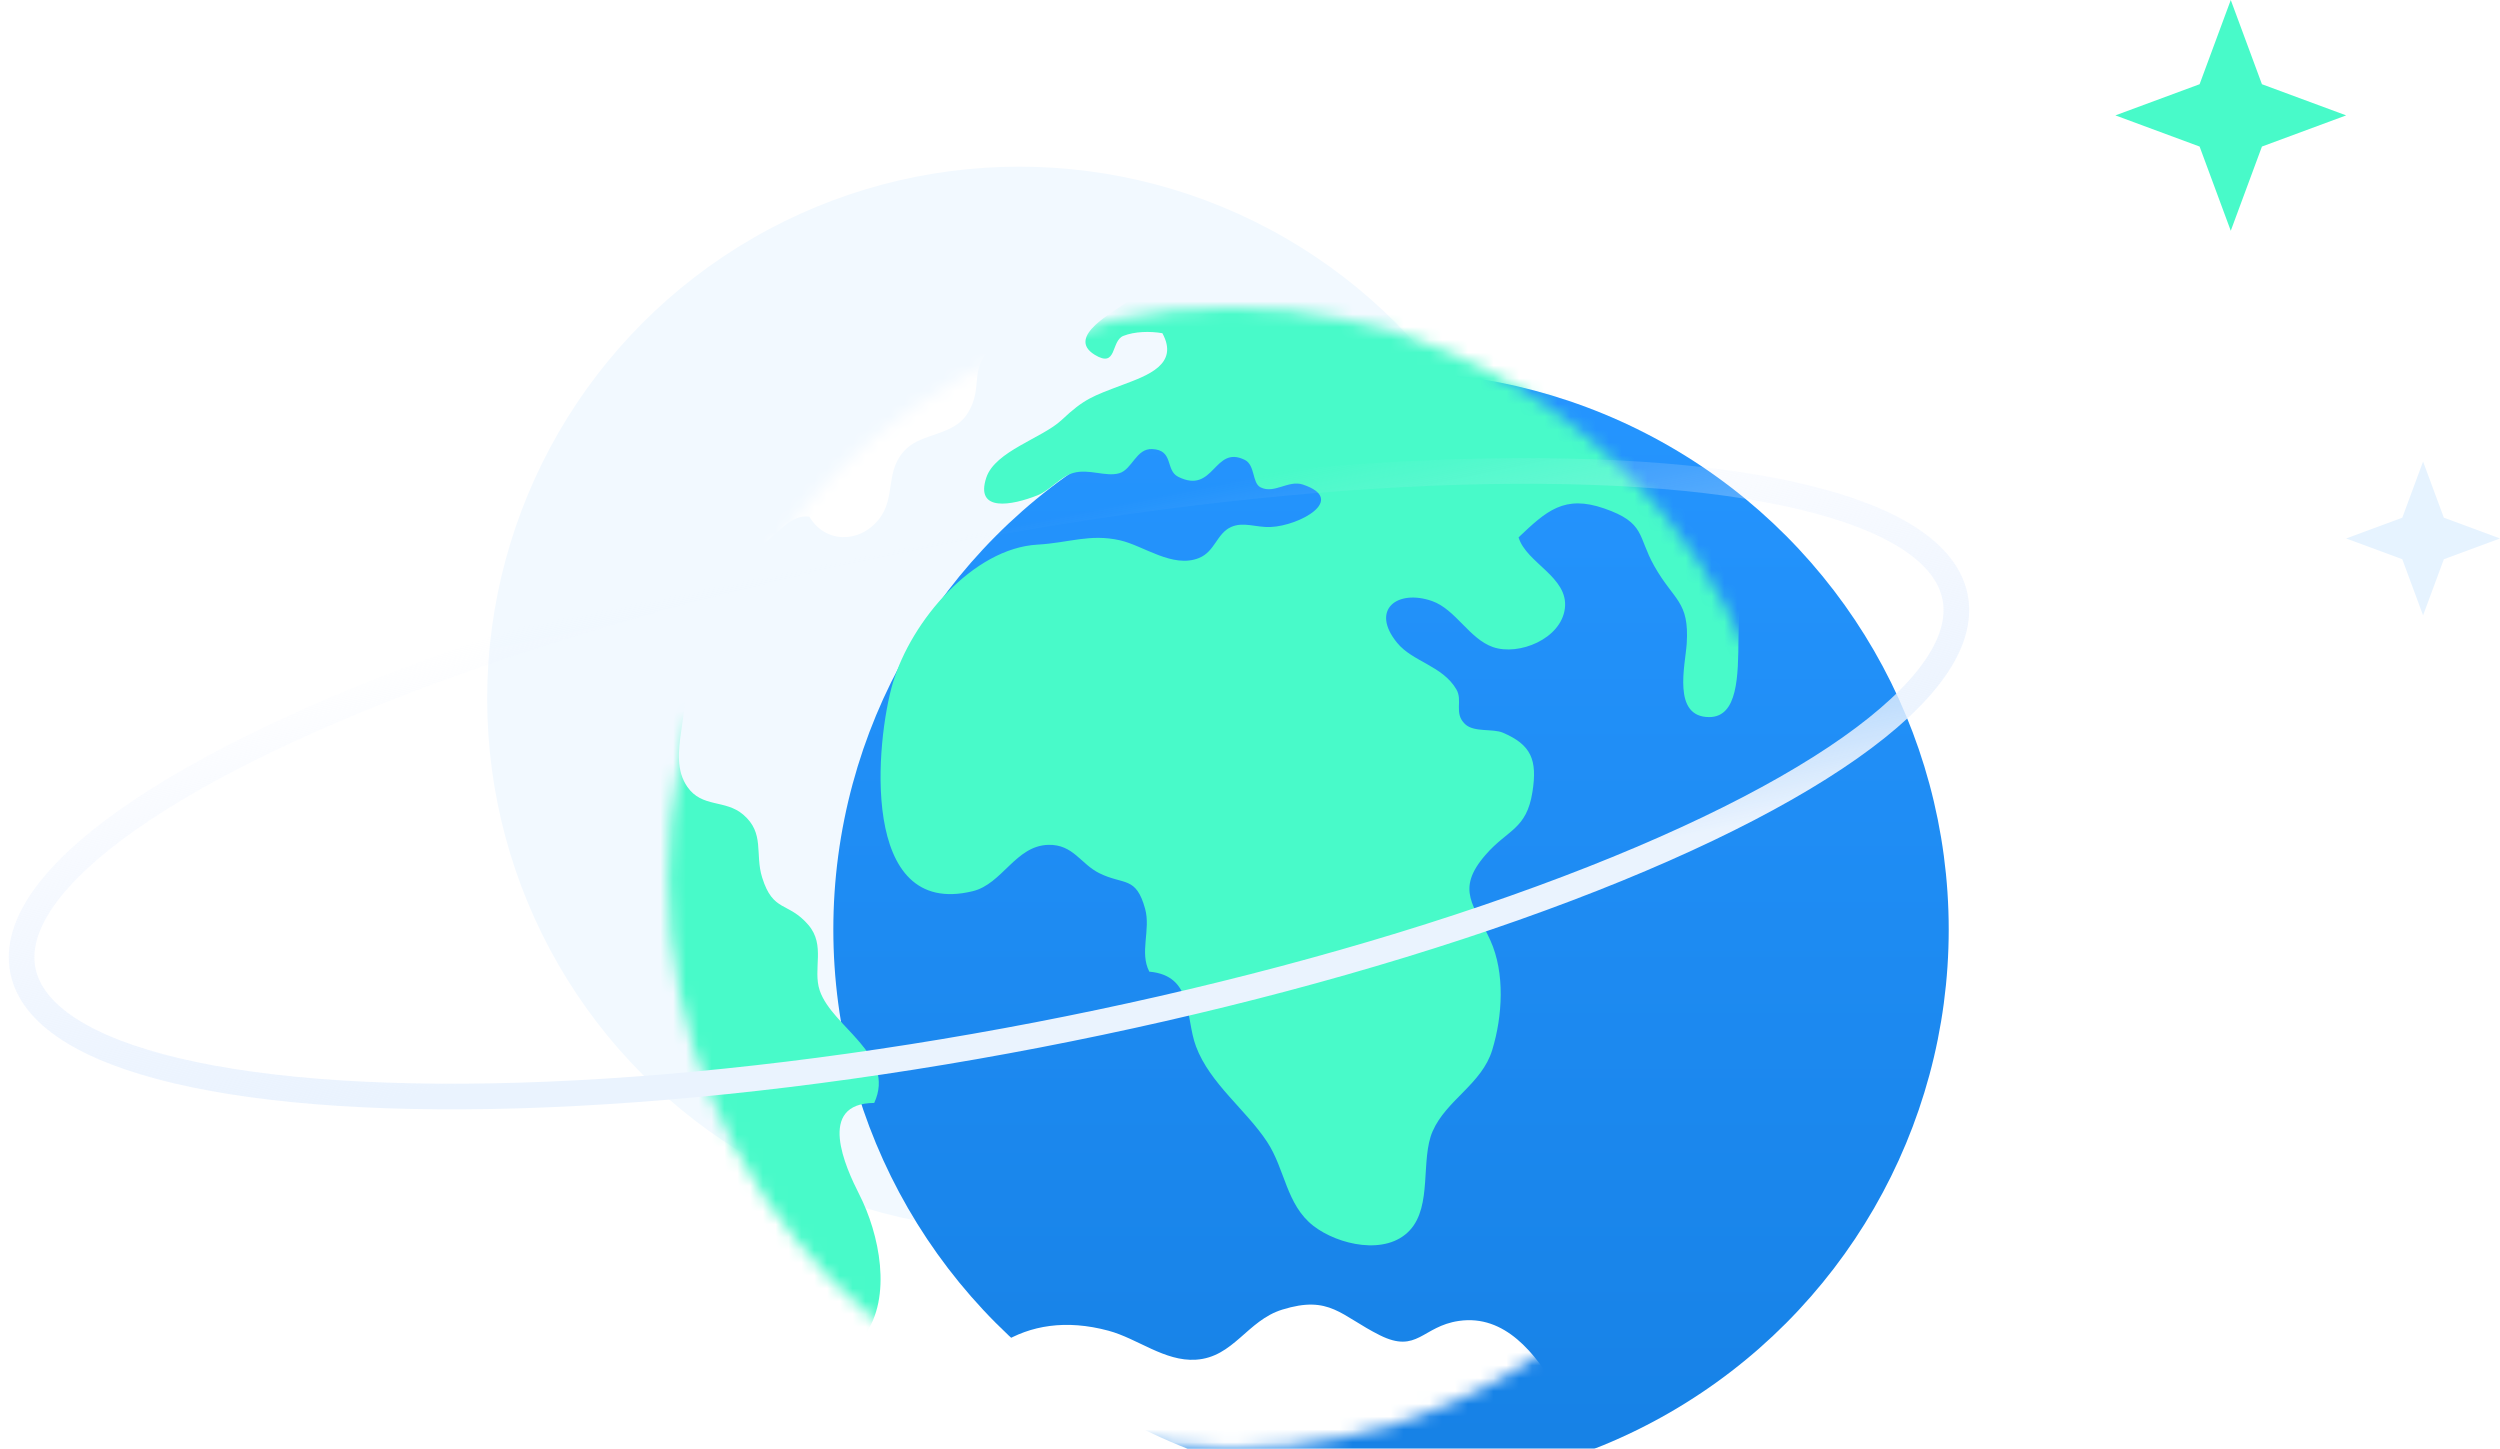 <svg width="195" height="113" viewBox="0 0 195 113" fill="none" xmlns="http://www.w3.org/2000/svg">
<circle cx="79.5" cy="54.5" r="41.5" fill="#F2F9FF"/>
<g filter="url(#filter0_i_579_9662)">
<circle cx="96.5" cy="68.5" r="43.5" fill="url(#paint0_linear_579_9662)"/>
</g>
<mask id="mask0_579_9662" style="mask-type:alpha" maskUnits="userSpaceOnUse" x="52" y="24" width="88" height="89">
<ellipse cx="96" cy="68.5" rx="43.873" ry="44.5" fill="url(#paint1_linear_579_9662)"/>
</mask>
<g mask="url(#mask0_579_9662)">
<path d="M145.724 49.636C144.701 50.698 143.369 51.21 141.619 50.481C139.354 49.536 139.608 46.2 138.082 45.434C133.326 43.048 137.824 55.945 133.31 55.933C130.406 55.925 131.458 51.852 131.564 50.198C131.775 46.871 130.562 46.867 129.032 44.147C127.722 41.832 128.368 40.778 125.126 39.658C122.011 38.579 120.625 39.849 118.448 41.915C119.057 43.926 122.349 45.001 122.062 47.441C121.783 49.832 118.465 51.173 116.453 50.473C114.606 49.832 113.541 47.533 111.706 46.883C108.993 45.934 106.854 47.554 108.98 50.144C110.193 51.627 112.518 51.922 113.6 53.776C114.115 54.663 113.38 55.633 114.272 56.478C114.982 57.149 116.432 56.807 117.231 57.153C119.416 58.09 119.932 59.244 119.53 61.776C119.065 64.707 117.615 64.678 115.882 66.669C113.473 69.43 115.016 70.621 116.25 73.353C117.4 75.893 117.201 79.254 116.394 81.899C115.582 84.564 112.809 85.801 111.744 88.241C110.785 90.448 111.736 94.047 109.965 95.962C108.113 97.966 104.368 97.103 102.449 95.621C100.319 93.968 100.243 91.202 98.835 89.066C97.195 86.571 94.372 84.514 93.29 81.628C92.432 79.35 93.108 76.102 89.646 75.789C88.864 74.29 89.773 72.528 89.317 70.879C88.606 68.31 87.672 69.059 85.749 68.11C84.291 67.389 83.712 65.853 81.776 65.898C79.215 65.957 78.187 68.951 75.871 69.513C66.986 71.683 68.309 57.736 69.649 53.247C71.095 48.403 75.922 42.764 80.922 42.481C83.391 42.34 85.01 41.615 87.36 42.144C89.198 42.56 91.468 44.347 93.514 43.527C94.778 43.023 94.896 41.607 96.033 41.103C97.001 40.674 97.982 41.157 99.11 41.107C101.359 41.011 105.108 38.962 101.625 37.796C100.501 37.417 99.393 38.55 98.324 38.013C97.652 37.675 97.918 36.285 97.094 35.872C94.672 34.673 94.723 38.604 91.895 37.188C90.885 36.68 91.57 35.102 89.875 35.027C88.611 34.968 88.315 36.618 87.3 36.913C86.256 37.217 84.933 36.543 83.72 36.888C82.735 37.163 81.886 38.25 80.939 38.629C78.923 39.433 76.027 39.974 76.932 37.251C77.617 35.185 81.307 34.173 82.811 32.757C84.574 31.1 85.208 30.908 87.575 30.013C89.524 29.28 91.988 28.413 90.665 25.99C89.689 25.823 88.505 25.852 87.626 26.198C86.628 26.589 87.157 28.759 85.386 27.672C83.061 26.24 87.026 24.27 87.93 23.524C89.46 22.262 90.124 20.851 92.394 21.255C94.237 21.584 94.68 23.858 96.828 22.866C96.587 21.167 95.234 19.06 94.82 17.123C95.906 17.049 97.005 17.015 98.113 17.015C119.944 17.015 138.551 30.587 145.724 49.636Z" fill="#48FAC9"/>
<path d="M67.396 104.209C66.801 105.012 66.003 105.738 65.063 106.382C54.07 96.925 47.113 82.941 47.113 67.338C47.113 61.02 48.252 54.964 50.343 49.373C51.573 50.141 52.582 51.228 53.117 52.589C54.186 55.308 51.909 58.916 53.608 61.368C54.764 63.034 56.567 62.334 57.977 63.545C59.663 64.989 58.87 66.595 59.448 68.446C60.301 71.19 61.466 70.305 63.044 72.135C64.424 73.737 63.372 75.579 63.941 77.267C64.92 80.141 69.915 82.288 68.189 86.029C63.67 86.059 65.938 91.032 67.034 93.188C68.565 96.199 69.651 101.168 67.396 104.209Z" fill="#48FAC9"/>
<path d="M82.398 22.271C81.793 25.064 79.929 25.294 78.008 26.619C75.217 28.555 76.921 30.01 75.429 32.306C74.358 33.961 71.967 33.786 70.704 34.994C68.951 36.662 69.944 38.782 68.538 40.521C67.009 42.415 64.344 42.365 63.134 40.304C61.271 40.028 60.253 42.583 58.311 43.03C57.102 43.31 55.916 43.248 54.817 42.934C60.874 32.172 70.712 23.927 82.484 20.097C82.594 20.745 82.57 21.464 82.398 22.271Z" fill="white"/>
<path d="M122.611 110.954C116.659 114.172 109.976 116.264 102.864 116.931C101.232 117.089 99.575 117.167 97.897 117.167C93.538 117.167 89.306 116.633 85.266 115.63C81.043 114.582 77.032 113.021 73.306 111.016C75.324 105.73 79.823 102.006 86.46 103.795C88.728 104.404 90.848 106.21 93.274 106.057C96.219 105.871 97.272 103 100.013 102.151C103.739 100.995 104.567 102.619 107.635 104.152C110.558 105.606 110.932 103.452 113.787 103.033C117.402 102.503 119.769 105.614 121.396 108.311C121.889 109.127 122.293 110.017 122.611 110.954Z" fill="white"/>
</g>
<path d="M174 0L176.431 6.569L183 9L176.431 11.431L174 18L171.569 11.431L165 9L171.569 6.569L174 0Z" fill="#48FAC9"/>
<path d="M189 36L190.621 40.38L195 42L190.621 43.62L189 48L187.379 43.62L183 42L187.379 40.38L189 36Z" fill="#E6F3FF"/>
<ellipse cx="77.14" cy="61.132" rx="76.75" ry="19.955" transform="rotate(-10.919 77.14 61.132)" stroke="url(#paint2_linear_579_9662)" stroke-width="2" stroke-linecap="round"/>
<defs>
<filter id="filter0_i_579_9662" x="53" y="25" width="99" height="91" filterUnits="userSpaceOnUse" color-interpolation-filters="sRGB">
<feFlood flood-opacity="0" result="BackgroundImageFix"/>
<feBlend mode="normal" in="SourceGraphic" in2="BackgroundImageFix" result="shape"/>
<feColorMatrix in="SourceAlpha" type="matrix" values="0 0 0 0 0 0 0 0 0 0 0 0 0 0 0 0 0 0 127 0" result="hardAlpha"/>
<feOffset dx="12" dy="4"/>
<feGaussianBlur stdDeviation="8"/>
<feComposite in2="hardAlpha" operator="arithmetic" k2="-1" k3="1"/>
<feColorMatrix type="matrix" values="0 0 0 0 0.08 0 0 0 0 0.461 0 0 0 0 0.817 0 0 0 1 0"/>
<feBlend mode="normal" in2="shape" result="effect1_innerShadow_579_9662"/>
</filter>
<linearGradient id="paint0_linear_579_9662" x1="96.5" y1="25" x2="96.5" y2="112" gradientUnits="userSpaceOnUse">
<stop stop-color="#2595FF"/>
<stop offset="1" stop-color="#1681E5"/>
</linearGradient>
<linearGradient id="paint1_linear_579_9662" x1="96" y1="24" x2="96" y2="113" gradientUnits="userSpaceOnUse">
<stop stop-color="#2595FF"/>
<stop offset="1" stop-color="#1681E5"/>
</linearGradient>
<linearGradient id="paint2_linear_579_9662" x1="42.972" y1="76.492" x2="42.56" y2="42.175" gradientUnits="userSpaceOnUse">
<stop stop-color="#EAF3FE"/>
<stop offset="1" stop-color="#E3EDFF" stop-opacity="0"/>
</linearGradient>
</defs>
</svg>
